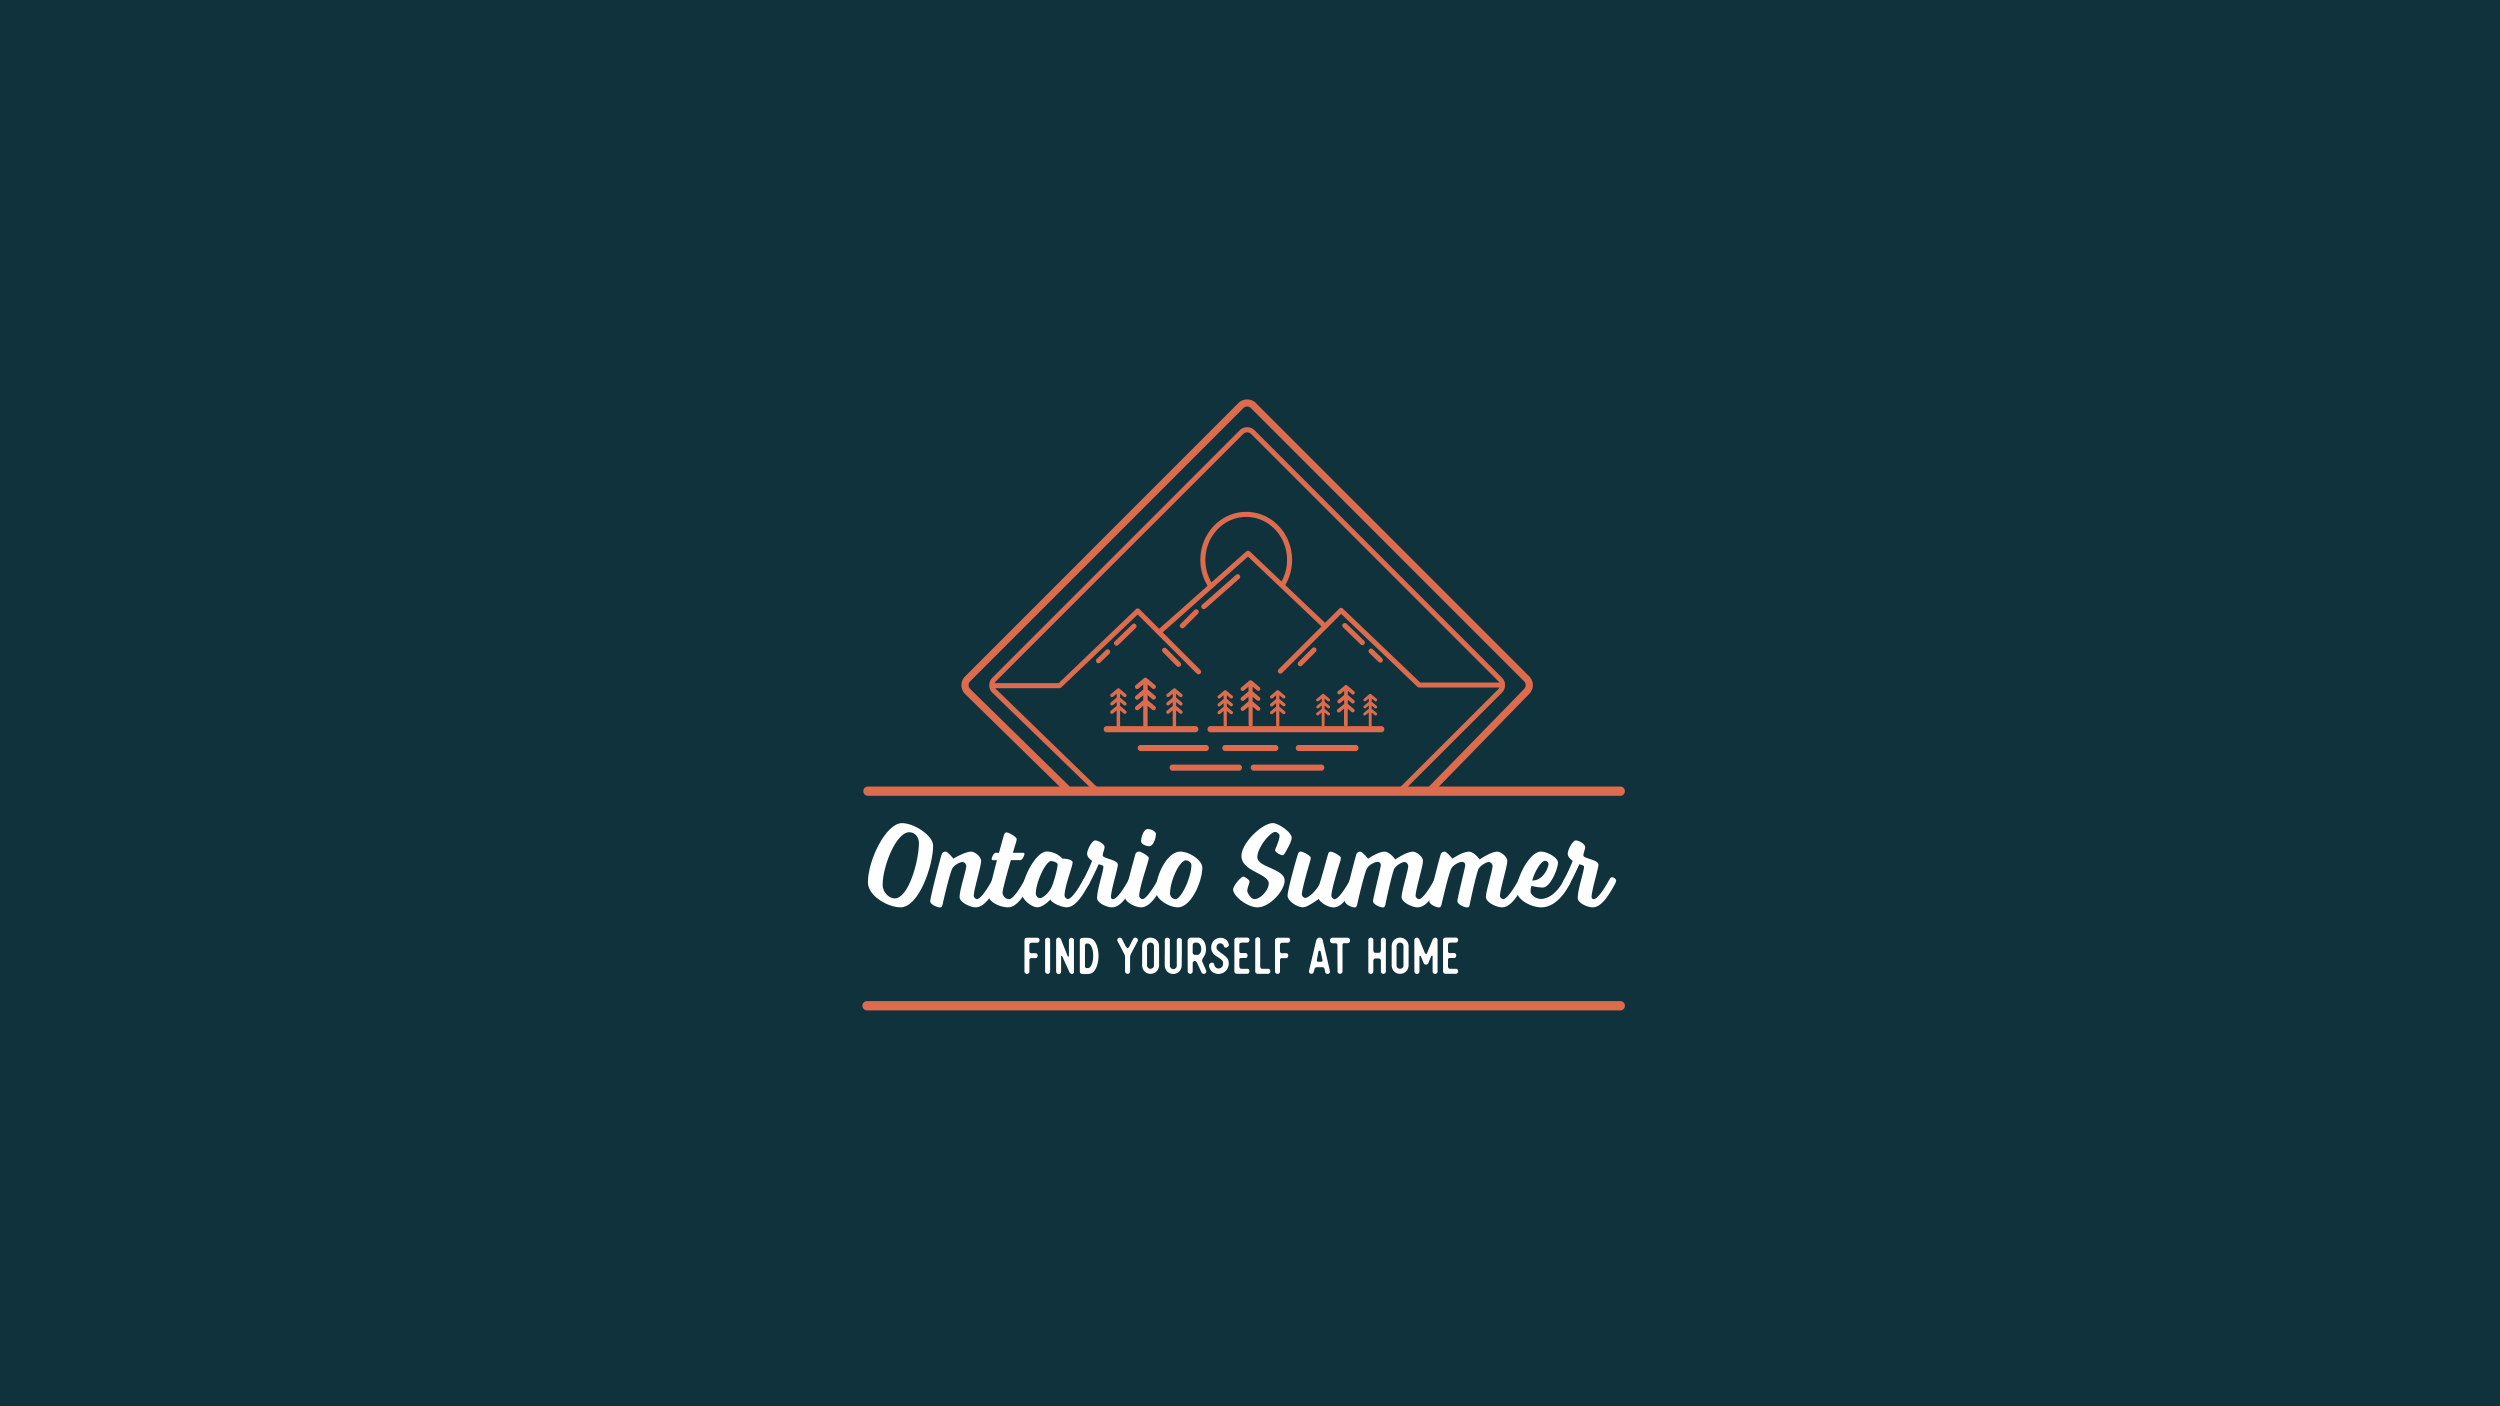 <svg xmlns="http://www.w3.org/2000/svg" viewBox="0 0 1613.15 907.4"><rect x="0" y="0" width="1613.15" height="907.4" fill="#808080" stroke="none"/><defs><style>.cls-1{fill:#0f323d;}.cls-2{fill:#fff;}.cls-3{fill:#ef7a52;stroke:#dd6c4e;stroke-linecap:round;stroke-miterlimit:10;stroke-width:6px;}.cls-4{fill:#dd6c4e;}</style></defs><title>ontario_summer1_1</title><g id="Layer_2" data-name="Layer 2"><g id="blue_background"><g id="Layer_11" data-name="Layer 11"><rect class="cls-1" width="1613.15" height="907.4" transform="translate(1613.15 907.4) rotate(180)"/></g></g><g id="logo"><g id="logo-2" data-name="logo"><rect class="cls-1" x="519.34" y="222.73" width="574.48" height="461.94"/><path class="cls-2" d="M581.09,585.47c-8,0-21.05-7.19-21.05-16.15,0-14.31,11.63-38.19,22-38.19,7.89,0,20.06,8.11,20.06,14.47C602.14,558.53,592.88,585.47,581.09,585.47ZM586.68,537c-8.5,0-17.15,22.12-17.15,33.91,0,5.13,4.36,8.8,7.73,8.8,9.19,0,15.69-24.72,15.69-35.59C593,540.31,590.58,537,586.68,537Z"/><path class="cls-2" d="M630.3,580.19c2.3,0,6.43-5.89,10.18-12.78,0,0,.69-1.38,1.69-1.38s2.6,1.23,2.6,2.15a8.13,8.13,0,0,1-1,2.67c-4.21,7.66-8.72,14.62-14.23,14.62-3.45,0-10.34-3.21-10.34-6.66,0-4.89,4.29-17.14,4.29-20a2.79,2.79,0,0,0-2.3-2.6c-1.6,0-5.89,1.91-7,4.82-2,5-5.51,20.51-6,22.73-.3,1-.53,1.76-1.68,1.76-1.76,0-6.28-1.91-6.28-4s5.82-25.18,7.43-30.38a2.67,2.67,0,0,1,2.6-1.61c1.3,0,4.9,4.51,4.9,4.51s7.5-4.51,11.48-4.51c2.3,0,6.43,3.14,6.43,6,0,3.6-4.75,18.52-4.75,22.58A2.63,2.63,0,0,0,630.3,580.19Z"/><path class="cls-2" d="M653.57,550.26h6.58c.46,0,.92.23.92.69,0,1-1.45,4.06-2.68,4.06h-6.12c-2.53,8.65-5.36,19.14-5.36,20.9a4.37,4.37,0,0,0,4.29,4.28c2.22,0,6.43-5.89,10.18-12.78,0,0,.69-1.38,1.68-1.38s2.6,1.23,2.6,2.15a8.18,8.18,0,0,1-1,2.67c-4.21,7.66-8.73,14.62-14.32,14.62-5.2,0-12.4-3.59-12.4-7.42,0-2.07,2.76-13.09,5.36-23h-2.6a.84.84,0,0,1-.84-.77c0-.91,1.38-4,2.6-4h2.14c1.46-5.35,2.68-9.79,3.22-11.48.3-1.07,1-1.68,1.61-1.68,1.53,0,6.58,2.91,6.58,4.29a8,8,0,0,1-.31,1.83Z"/><path class="cls-2" d="M700.87,566c1,0,2.6,1.23,2.6,2.15a8.18,8.18,0,0,1-1,2.67c-4.21,7.66-8.73,14.62-14.24,14.62-3.44,0-9.8-2.91-10.41-5.05,0,0-4.59,5.05-8.49,5.05-3.53,0-9.88-4.82-9.88-9,0-10.11,9.11-27,16.08-27a14.24,14.24,0,0,1,10,4.59c2,0,6.58.54,6.58,2.45,0,2.68-5.2,15.39-5.2,21.51a2.71,2.71,0,0,0,2.07,2.14c2.29,0,6.43-5.89,10.18-12.78C699.19,567.41,699.88,566,700.87,566Zm-22.5-10.41c-3.83,0-10,14.16-10,20.9a3,3,0,0,0,2.68,3.06c1.53,0,5.35-2.68,7.5-7.12,1.53-3.21,3.9-12.47,3.9-14.62C682.5,556.62,679.59,555.62,678.37,555.62Z"/><path class="cls-2" d="M728.42,567.41s.69-1.38,1.69-1.38,2.6,1.23,2.6,2.15a8.13,8.13,0,0,1-1,2.67c-4.21,7.66-8.72,14.62-14.23,14.62-3.45,0-9.57-2.91-9.57-5.89,0-6,4.06-16.92,4.06-20.44,0-.84-3.07-1.45-3.07-1.45s-2.67,6.28-6.42,13.16c0,0-.77,1.38-1.69,1.38s-2.68-1.22-2.68-2.06a8.44,8.44,0,0,1,1.07-2.76,127,127,0,0,0,5.52-11.94s-3.22-2-3.22-4.59,3.22-8.58,5.13-8.58c2.22,0,6.12,2.45,6.12,4.21s-1.15,3.52-1.15,5.51,9.72,2.68,9.72,5.9c0,2.52-4.43,16.53-4.43,20.89a1.36,1.36,0,0,0,1.37,1.38C720.54,580.19,724.67,574.3,728.42,567.41Z"/><path class="cls-2" d="M732.63,551.11a2.45,2.45,0,0,1,2.53-1.61c.92,0,6.12,2.75,6.12,4.21,0,1.76-6.2,19-6.2,24.34a2.54,2.54,0,0,0,2,2.14c2.22,0,6.35-5.89,10.26-12.78,0,0,.61-1.38,1.6-1.38s2.61,1.23,2.61,2.15a7.82,7.82,0,0,1-1.07,2.67c-4.14,7.66-8.73,14.62-14.24,14.62-3.45,0-10.33-3.21-10.33-6.66S731.33,555.85,732.63,551.11Zm3.68-8.27c0-2.91,1.76-7.88,4.28-7.88,1.91,0,5.28,1.3,5.28,3.21,0,2.91-1.83,7.88-4.28,7.88C739.67,546.05,736.31,544.75,736.31,542.84Z"/><path class="cls-2" d="M761.56,549.5c5.9,0,14.24,5.59,14.24,10.33,0,8.8-7.12,25.64-15.84,25.64-5.36,0-14.16-5.05-14.16-10.56C745.8,564.27,753.37,549.5,761.56,549.5Zm-3.14,30.69c3.83,0,10.34-14.23,10.34-22,0-1.68-2.07-3.06-3.6-3.06-3.9,0-10.18,13-10.18,21.59A3.7,3.7,0,0,0,758.42,580.19Z"/><path class="cls-2" d="M822.79,536.79c-3.06,0-11.48,10-11.48,16.31,0,6.66,17.61,7.34,17.61,15.08,0,6.58-9.65,17.29-17.53,17.29-6.36,0-15.69-7.11-15.69-11.55,0-2.3,5-8.27,6.58-8.27.84,0,4,2.07,4,3.14s-1.45,4-1.45,6c0,1.68,2.67,5.36,4.51,5.36,4.44,0,9.34-6.28,9.34-10,0-6.66-17.61-7.74-17.61-17.84,0-8.42,13.4-21.2,20.29-21.2,3.21,0,12.09,5.66,12.09,9.49,0,2.22-2.52,6.81-4.44,10-.46.69-.84,1.23-1.45,1.23-1.23,0-4.75-1.84-4.75-3.22a6.47,6.47,0,0,1,.69-2.07c1.07-2.68,2.14-5.28,2.14-7.34C825.62,538.09,823.94,536.79,822.79,536.79Z"/><path class="cls-2" d="M851,580s-7.27,5.43-10.18,5.43c-4,0-10-4.21-10-7.42,0-3.6,5.21-22.27,6.74-27.1.46-1.07,1-1.45,1.68-1.45,1.46,0,6.51,2.68,6.51,4.06a6.81,6.81,0,0,1-.31,1.83c-.53,2-5.43,18.37-5.43,21.89a2.71,2.71,0,0,0,2.07,2.15c3.06,0,8.72-6.74,9.41-9.19C853.48,564,856,554.17,857,551a1.72,1.72,0,0,1,1.61-1.45c1.53,0,6.58,2.68,6.58,4.06a7.22,7.22,0,0,1-.3,1.83c-.69,2-5.82,18.6-5.82,22.66a2.61,2.61,0,0,0,2.07,2.14c2.22,0,6.43-5.89,10.18-12.78,0,0,.69-1.38,1.68-1.38s2.6,1.23,2.6,2.15a8.18,8.18,0,0,1-1,2.67c-4.29,7.66-8.73,14.62-14.24,14.62C856.93,585.47,851.57,582.26,851,580Z"/><path class="cls-2" d="M915.48,580.19c2.3,0,6.43-5.89,10.18-12.78,0,0,.69-1.38,1.68-1.38s2.61,1.23,2.61,2.15a8.13,8.13,0,0,1-1,2.67c-4.28,7.66-8.72,14.62-14.24,14.62-3.44,0-10.33-3.21-10.33-6.66,0-3.75,4.29-17.14,4.29-20a2.79,2.79,0,0,0-2.3-2.6c-1.84,0-6.12,2.52-7,5.05-1.69,4.67-5.06,20.36-5.44,22.5-.23,1.07-.53,1.76-1.68,1.76-1.84,0-6.28-2-6.28-4.05s5-21.51,5-23.2a2,2,0,0,0-2.14-2.14c-1.61,0-6,2-7.12,4.9-2,5-5.51,20.51-6,22.73-.31,1-.54,1.76-1.69,1.76-1.84,0-6.2-2-6.2-4.05s5.82-25.11,7.43-30.31a2.5,2.5,0,0,1,2.52-1.61c1.3,0,5,4.51,5,4.51s6.58-4.51,10.56-4.51c3.44,0,7,5,7,5s7.27-5,11.33-5c2.3,0,6.51,3.14,6.51,6,0,3.6-4.75,18.52-4.75,22.58A2.63,2.63,0,0,0,915.48,580.19Z"/><path class="cls-2" d="M969.9,580.19c2.3,0,6.43-5.89,10.18-12.78,0,0,.69-1.38,1.68-1.38s2.61,1.23,2.61,2.15a8.13,8.13,0,0,1-1,2.67c-4.29,7.66-8.73,14.62-14.24,14.62-3.44,0-10.33-3.21-10.33-6.66,0-3.75,4.29-17.14,4.29-20a2.79,2.79,0,0,0-2.3-2.6c-1.84,0-6.12,2.52-7,5.05-1.69,4.67-5.06,20.36-5.44,22.5-.23,1.07-.53,1.76-1.68,1.76-1.84,0-6.28-2-6.28-4.05s5.05-21.51,5.05-23.2a2,2,0,0,0-2.14-2.14c-1.61,0-6,2-7.12,4.9-2,5-5.51,20.51-6.05,22.73-.3,1-.53,1.76-1.68,1.76-1.84,0-6.2-2-6.2-4.05s5.82-25.11,7.42-30.31a2.52,2.52,0,0,1,2.53-1.61c1.3,0,5,4.51,5,4.51s6.58-4.51,10.56-4.51c3.44,0,7,5,7,5s7.27-5,11.33-5c2.29,0,6.5,3.14,6.5,6,0,3.6-4.74,18.52-4.74,22.58A2.63,2.63,0,0,0,969.9,580.19Z"/><path class="cls-2" d="M994.31,549.5c3.91,0,11,3.83,11,7.12,0,3.82-4.9,16.07-9.87,16.07a30.64,30.64,0,0,1-7.2-1.07,9.56,9.56,0,0,0-.61,3.75c0,1.84,3.29,4.67,6.58,4.67,4.13,0,10.18-2.83,15.16-12.63,0,0,.61-1.38,1.6-1.38s2.61,1.23,2.61,2.15a8.56,8.56,0,0,1-.92,2.67c-5.21,9.88-11.87,14.62-18.07,14.62-6.73,0-16-5-16-10.94C978.55,565.88,987.2,549.5,994.31,549.5Zm4.9,7.88a2.25,2.25,0,0,0-2.29-1.91c-3,0-7.51,9.11-8.19,12.71C996.07,568.18,999.21,559.45,999.21,557.38Z"/><path class="cls-2" d="M1038.55,567.41s.69-1.38,1.69-1.38,2.6,1.23,2.6,2.15a8.13,8.13,0,0,1-1,2.67c-4.21,7.66-8.72,14.62-14.23,14.62-3.45,0-9.57-2.91-9.57-5.89,0-6,4.06-16.92,4.06-20.44,0-.84-3.07-1.45-3.07-1.45s-2.67,6.28-6.43,13.16c0,0-.76,1.38-1.68,1.38s-2.68-1.22-2.68-2.06a8.44,8.44,0,0,1,1.07-2.76,125.7,125.7,0,0,0,5.51-11.94s-3.21-2-3.21-4.59,3.21-8.58,5.13-8.58c2.22,0,6.12,2.45,6.12,4.21s-1.15,3.52-1.15,5.51,9.72,2.68,9.72,5.9c0,2.52-4.44,16.53-4.44,20.89a1.37,1.37,0,0,0,1.38,1.38C1030.67,580.19,1034.8,574.3,1038.55,567.41Z"/><path class="cls-2" d="M663,605.07h6.3a1.27,1.27,0,0,1,1.1.49,1.7,1.7,0,0,1,.37,1.08,1.88,1.88,0,0,1-.37,1.12,1.34,1.34,0,0,1-1.1.55h-3.5a1.89,1.89,0,0,0-1.1.35,1.28,1.28,0,0,0-.5,1.12v3.77a1.75,1.75,0,0,0,.27,1.08,1,1,0,0,0,1,.42h2.67a1.27,1.27,0,0,1,1.09.48,1.84,1.84,0,0,1,.35,1.09,2,2,0,0,1-.35,1.11,1.23,1.23,0,0,1-1.09.52h-2.73a1.17,1.17,0,0,0-.82.32,1.41,1.41,0,0,0-.35,1.08v7.08a1.59,1.59,0,0,1-.5,1.28,1.68,1.68,0,0,1-1.1.42,1.67,1.67,0,0,1-1.1-.42,1.51,1.51,0,0,1-.5-1.25V616c0-1.51,0-3,0-4.53s0-3,0-4.54c0-.76.18-1.26.56-1.5A2.41,2.41,0,0,1,663,605.07Z"/><path class="cls-2" d="M674.37,615.72v-9a1.57,1.57,0,0,1,.5-1.29,1.72,1.72,0,0,1,2.23,0,1.52,1.52,0,0,1,.5,1.25v20a1.57,1.57,0,0,1-.5,1.27,1.66,1.66,0,0,1-2.23,0,1.6,1.6,0,0,1-.5-1.3Z"/><path class="cls-2" d="M692.67,628a1.24,1.24,0,0,1-.84.45,1.58,1.58,0,0,1-1-.25,1.89,1.89,0,0,1-.77-.93l-4.54-10a.66.66,0,0,0-.25-.39.35.35,0,0,0-.28,0,.42.42,0,0,0-.22.2.67.67,0,0,0-.08.28v9.48a1.6,1.6,0,0,1-.5,1.27,1.63,1.63,0,0,1-1.1.43A1.71,1.71,0,0,1,682,628a1.63,1.63,0,0,1-.52-1.3v-20a1.68,1.68,0,0,1,.39-1.16,1.6,1.6,0,0,1,.91-.54,1.65,1.65,0,0,1,1.87,1.14c.31.8.66,1.66,1,2.58s.75,1.87,1.13,2.84.75,1.91,1.12,2.83.7,1.79,1,2.59a.53.53,0,0,0,.28.28.32.32,0,0,0,.27,0,.48.48,0,0,0,.2-.15.32.32,0,0,0,.08-.2V606.81a1.55,1.55,0,0,1,.52-1.27,1.7,1.7,0,0,1,1.12-.43,1.73,1.73,0,0,1,1.1.41,1.56,1.56,0,0,1,.5,1.25v20A1.81,1.81,0,0,1,692.67,628Z"/><path class="cls-2" d="M698.72,605.14l2.59,0a9,9,0,0,1,2,.2A4.67,4.67,0,0,1,706,607a10.22,10.22,0,0,1,1.67,3,17.61,17.61,0,0,1,.88,3.52,20.24,20.24,0,0,1,0,6.59,18.32,18.32,0,0,1-.88,3.52,10.65,10.65,0,0,1-1.67,3,4.7,4.7,0,0,1-2.65,1.67,10.28,10.28,0,0,1-2,.21l-2.59,0a2.81,2.81,0,0,1-.58-.07,1.82,1.82,0,0,1-.67-.25,1.49,1.49,0,0,1-.53-.53,1.67,1.67,0,0,1-.22-.92V606.87a1.62,1.62,0,0,1,.22-.9,1.52,1.52,0,0,1,.53-.51,1.82,1.82,0,0,1,.67-.25A2.81,2.81,0,0,1,698.72,605.14Zm6.67,11.61a17.53,17.53,0,0,0-.23-2.92,11.89,11.89,0,0,0-.68-2.54,5.74,5.74,0,0,0-1.09-1.78,2,2,0,0,0-1.43-.67h-.9a.74.74,0,0,0-.57.22,1.44,1.44,0,0,0-.3.53,2.18,2.18,0,0,0-.1.67v13a2.07,2.07,0,0,0,.1.66,1.57,1.57,0,0,0,.3.54.74.74,0,0,0,.57.21h.9a1.89,1.89,0,0,0,1.43-.68,5.86,5.86,0,0,0,1.09-1.82,11.83,11.83,0,0,0,.68-2.55A17.53,17.53,0,0,0,705.39,616.75Z"/><path class="cls-2" d="M725.45,615.62l-1.11-2.14c-.44-.87-.89-1.72-1.33-2.57l-1.2-2.25c-.36-.66-.57-1.06-.63-1.22a1.47,1.47,0,0,1-.14-1.35,1.69,1.69,0,0,1,.8-.88,1.67,1.67,0,0,1,1.17-.12,1.61,1.61,0,0,1,1,.92l2.41,4.67a1.94,1.94,0,0,0,1.1,1c.4.1.8-.23,1.2-1l2.43-4.74a1.53,1.53,0,0,1,1-.88,1.68,1.68,0,0,1,2,1,1.56,1.56,0,0,1-.15,1.37c-.07.16-.27.56-.62,1.22s-.74,1.4-1.18,2.22-.89,1.66-1.34,2.52l-1.1,2.12a5.8,5.8,0,0,0-.4,1.1,4.41,4.41,0,0,0-.16,1.1v9a1.56,1.56,0,0,1-.5,1.25,1.71,1.71,0,0,1-2.22,0,1.55,1.55,0,0,1-.52-1.29v-8.91A4.57,4.57,0,0,0,725.45,615.62Z"/><path class="cls-2" d="M747.9,622.59a5.74,5.74,0,0,1-.82,3.18,5.42,5.42,0,0,1-2,1.94,5.74,5.74,0,0,1-5.25.07,5.25,5.25,0,0,1-2-1.89,6,6,0,0,1-.85-3.2q0-1.5,0-3v-6q0-1.5,0-3a5.94,5.94,0,0,1,.85-3.17,5.33,5.33,0,0,1,2-1.89,5.74,5.74,0,0,1,5.25.07,5.42,5.42,0,0,1,2,1.94,5.74,5.74,0,0,1,.82,3.18v11.78Zm-3.3-6v-6.11a2,2,0,0,0-.72-1.7,2.39,2.39,0,0,0-1.57-.55,2.25,2.25,0,0,0-1.53.65,2.38,2.38,0,0,0-.65,1.93v11.72a2.38,2.38,0,0,0,.65,1.93,2.25,2.25,0,0,0,1.53.65,2.39,2.39,0,0,0,1.57-.55,2,2,0,0,0,.72-1.7Z"/><path class="cls-2" d="M762.51,622.59a6,6,0,0,1-.8,3.2,5.23,5.23,0,0,1-2,2,5.55,5.55,0,0,1-2.63.67,5.63,5.63,0,0,1-2.64-.6,5.16,5.16,0,0,1-2-1.89,5.91,5.91,0,0,1-.85-3.2q-.07-4,0-8t0-8a1.58,1.58,0,0,1,.52-1.3,1.69,1.69,0,0,1,2.25,0,1.56,1.56,0,0,1,.5,1.25v16a2.6,2.6,0,0,0,.29,1.43,2.08,2.08,0,0,0,.81.85,2.32,2.32,0,0,0,1.09.3,2.12,2.12,0,0,0,1.1-.25,2.21,2.21,0,0,0,.85-.76,2.28,2.28,0,0,0,.33-1.27q0-4,0-8t0-8.08a1.57,1.57,0,0,1,.51-1.28,1.7,1.7,0,0,1,2.24,0,1.54,1.54,0,0,1,.52,1.25v7.94C762.55,617.31,762.53,619.94,762.51,622.59Z"/><path class="cls-2" d="M766.35,616.75v-9.64a2,2,0,0,1,.2-.87,2.14,2.14,0,0,1,.5-.67,2.63,2.63,0,0,1,.65-.41,1.39,1.39,0,0,1,.68-.12h4.87a3.54,3.54,0,0,1,2,.62,5.49,5.49,0,0,1,1.53,1.61,8.35,8.35,0,0,1,1,2.29,11.05,11.05,0,0,1,.38,2.62,11.28,11.28,0,0,1-.06,1.7,8.67,8.67,0,0,1-.32,1.4,7.63,7.63,0,0,1-.57,1.32c-.23.43-.52.91-.85,1.42a5,5,0,0,0-.37.65,3.48,3.48,0,0,0-.25.77,2.6,2.6,0,0,0,0,.88,3.32,3.32,0,0,0,.39,1l2.07,4.74a1.47,1.47,0,0,1,.08,1.33,1.68,1.68,0,0,1-.83.85,1.73,1.73,0,0,1-1.19.09,1.58,1.58,0,0,1-1-.94l-3-6.37a1.52,1.52,0,0,0-.7-.75,1.36,1.36,0,0,0-.88-.13,1.27,1.27,0,0,0-.77.46,1.62,1.62,0,0,0-.32,1v5.08a1.52,1.52,0,0,1-.5,1.25,1.71,1.71,0,0,1-1.1.41,1.6,1.6,0,0,1-1.6-1.73Zm3.23-2.17a1.56,1.56,0,0,0,.49,1.12,1.43,1.43,0,0,0,1.18.42h1.37a1.81,1.81,0,0,0,1.1-.35,3.1,3.1,0,0,0,.79-.92,4.58,4.58,0,0,0,.46-1.29,6,6,0,0,0,.12-1.48,6.67,6.67,0,0,0-.22-1.42,4.34,4.34,0,0,0-.53-1.22,2.81,2.81,0,0,0-.89-.86,2.19,2.19,0,0,0-1.23-.34h-1a1.63,1.63,0,0,0-1.07.42,1.55,1.55,0,0,0-.54,1.18Z"/><path class="cls-2" d="M792.77,608.94a1.78,1.78,0,0,1-1.08,2.41,1.82,1.82,0,0,1-1.24,0,1.27,1.27,0,0,1-.78-1,2,2,0,0,0-.6-1,2.47,2.47,0,0,0-1-.57,2.6,2.6,0,0,0-1.15-.07,2.37,2.37,0,0,0-1.06.47,2.22,2.22,0,0,0-.72,1,3.52,3.52,0,0,0-.12,1.69,2.33,2.33,0,0,0,.6,1.15,10,10,0,0,0,1.24,1.11c.49.38,1,.77,1.58,1.17s1.11.81,1.64,1.24a12.25,12.25,0,0,1,1.43,1.35,4.67,4.67,0,0,1,1,1.55,6.39,6.39,0,0,1,.35,1.78,7.38,7.38,0,0,1-.13,1.82,7.29,7.29,0,0,1-.59,1.74,5.56,5.56,0,0,1-1,1.46,6.28,6.28,0,0,1-2.92,1.89,6.77,6.77,0,0,1-3.3.2,6.15,6.15,0,0,1-2.92-1.45,5.56,5.56,0,0,1-1.73-3.1,1.94,1.94,0,0,1,1.15-2.49,1.8,1.8,0,0,1,1.25,0,1.33,1.33,0,0,1,.8,1.05,3.57,3.57,0,0,0,.83,1.71,2.72,2.72,0,0,0,1.36.81,2.59,2.59,0,0,0,1.53-.08,3,3,0,0,0,1.38-1,3.2,3.2,0,0,0,.62-1.51,4.09,4.09,0,0,0-.08-1.6,2.82,2.82,0,0,0-.8-1.26,10.62,10.62,0,0,0-1.42-1.11l-1.72-1.1a10.48,10.48,0,0,1-1.68-1.3,6.41,6.41,0,0,1-1.32-1.72,5.19,5.19,0,0,1-.6-2.31,6.58,6.58,0,0,1,.57-3.29,5.76,5.76,0,0,1,1.75-2.2,6,6,0,0,1,2.45-1.1,5.92,5.92,0,0,1,2.65,0,5.48,5.48,0,0,1,2.32,1.22A5.09,5.09,0,0,1,792.77,608.94Z"/><path class="cls-2" d="M798.48,605h6.3a1.27,1.27,0,0,1,1.09.48,1.81,1.81,0,0,1,.35,1.08,1.93,1.93,0,0,1-.37,1.12,1.3,1.3,0,0,1-1.07.55h-3.5a1.89,1.89,0,0,0-1.1.35,1.27,1.27,0,0,0-.5,1.12v3.77a1.74,1.74,0,0,0,.26,1.1,1,1,0,0,0,.94.4h2.67a1.28,1.28,0,0,1,1.1.49,1.76,1.76,0,0,1,.37,1.08,2,2,0,0,1-.37,1.12,1.24,1.24,0,0,1-1.07.51h-2.77a1.21,1.21,0,0,0-.82.32,1.35,1.35,0,0,0-.31,1.09c0,.62.05,1.24,0,1.85s0,1.24,0,1.88a3,3,0,0,0,.26,1.22c.18.39.59.58,1.24.58h3.6a1.28,1.28,0,0,1,1.09.49,1.81,1.81,0,0,1,.35,1.08,1.93,1.93,0,0,1-.37,1.12,1.35,1.35,0,0,1-1.1.55h-6.31a2.57,2.57,0,0,1-1.1-.2,1.48,1.48,0,0,1-.6-.53,2.14,2.14,0,0,1-.25-.75,8.11,8.11,0,0,1,0-.86V611.38c0-1.51,0-3,0-4.54a1.66,1.66,0,0,1,.56-1.5A2.41,2.41,0,0,1,798.48,605Z"/><path class="cls-2" d="M813.12,623.32a2.86,2.86,0,0,0,.27,1.22c.18.39.6.58,1.27.58h3.57a1.31,1.31,0,0,1,1.1.49,1.76,1.76,0,0,1,.37,1.08,1.93,1.93,0,0,1-.37,1.12,1.35,1.35,0,0,1-1.1.55h-6.34a2.23,2.23,0,0,1-1.1-.22,1.49,1.49,0,0,1-.6-.53,1.62,1.62,0,0,1-.24-.73c0-.28,0-.57,0-.86V606.51a1.61,1.61,0,0,1,1.6-1.74,1.67,1.67,0,0,1,1.1.42,1.52,1.52,0,0,1,.5,1.25v16.88Z"/><path class="cls-2" d="M824.7,605.07H831a1.3,1.3,0,0,1,1.1.49,1.76,1.76,0,0,1,.36,1.08,1.94,1.94,0,0,1-.36,1.12,1.37,1.37,0,0,1-1.1.55H827.5a1.92,1.92,0,0,0-1.1.35,1.28,1.28,0,0,0-.5,1.12v3.77a1.75,1.75,0,0,0,.27,1.08,1,1,0,0,0,1,.42h2.67a1.25,1.25,0,0,1,1.08.48,1.84,1.84,0,0,1,.35,1.09,2,2,0,0,1-.35,1.11,1.21,1.21,0,0,1-1.08.52h-2.74a1.21,1.21,0,0,0-.82.32,1.41,1.41,0,0,0-.35,1.08v7.08a1.59,1.59,0,0,1-.5,1.28,1.65,1.65,0,0,1-2.2,0,1.54,1.54,0,0,1-.5-1.25V616c0-1.51,0-3,0-4.53s0-3,0-4.54a1.65,1.65,0,0,1,.57-1.5A2.36,2.36,0,0,1,824.7,605.07Z"/><path class="cls-2" d="M853.59,607.14l2.84,12,1.73,7.51a1.34,1.34,0,0,1-.26,1.17,1.74,1.74,0,0,1-1,.58,1.63,1.63,0,0,1-1.15-.2,1.48,1.48,0,0,1-.7-1.15l-.3-1.57a2,2,0,0,0-.47-1,1.18,1.18,0,0,0-1-.38h-3.34a1.91,1.91,0,0,0-1,.2,1.5,1.5,0,0,0-.73,1l-.6,2a1.21,1.21,0,0,1-.72.9,1.68,1.68,0,0,1-1.1.1,1.62,1.62,0,0,1-.92-.61,1.56,1.56,0,0,1-.2-1.29l4.57-19.31a2.89,2.89,0,0,1,1-1.62,1.92,1.92,0,0,1,2.65.08A2.56,2.56,0,0,1,853.59,607.14Zm-2.87,7c-.18.89-.34,1.77-.5,2.64s-.32,1.73-.5,2.6a1.25,1.25,0,0,0,.09.84.79.79,0,0,0,.78.36h1.9c.4,0,.66-.12.77-.38a1.35,1.35,0,0,0,.07-.82l-1.14-5.24a.84.84,0,0,0-.27-.51.79.79,0,0,0-.41-.22.59.59,0,0,0-.45.15A1,1,0,0,0,850.72,614.11Z"/><path class="cls-2" d="M863,615.82l0-5.81c0-.6-.18-1-.48-1.15a2,2,0,0,0-1.12-.22h-1.5a1.51,1.51,0,0,1-1.27-.55,1.9,1.9,0,0,1-.43-1.22,2,2,0,0,1,.42-1.23,1.47,1.47,0,0,1,1.28-.57h9.51a1.51,1.51,0,0,1,1.28.55,2,2,0,0,1,.42,1.22,2,2,0,0,1-.42,1.22,1.45,1.45,0,0,1-1.25.55l-1.9,0a1.35,1.35,0,0,0-1,.25,1.63,1.63,0,0,0-.28,1.12v16.72a1.56,1.56,0,0,1-.5,1.25,1.68,1.68,0,0,1-2.2,0,1.57,1.57,0,0,1-.5-1.29Z"/><path class="cls-2" d="M886.15,613.11a1.92,1.92,0,0,0,.32,1.17,1.1,1.1,0,0,0,1,.53h2.26a1.09,1.09,0,0,0,.95-.51,2,2,0,0,0,.35-1.19v-6.37a1.61,1.61,0,0,1,.51-1.3,1.63,1.63,0,0,1,1.1-.43,1.73,1.73,0,0,1,1.1.41,1.56,1.56,0,0,1,.5,1.25v20.06a1.56,1.56,0,0,1-.5,1.25,1.73,1.73,0,0,1-1.1.41,1.63,1.63,0,0,1-1.1-.43,1.61,1.61,0,0,1-.51-1.3V620a1.54,1.54,0,0,0-.46-1.15,1.38,1.38,0,0,0-.9-.38h-2.17a1.31,1.31,0,0,0-.9.4,1.51,1.51,0,0,0-.44,1.17v6.67a1.61,1.61,0,0,1-.51,1.3,1.68,1.68,0,0,1-2.22,0,1.52,1.52,0,0,1-.5-1.25V606.67a1.52,1.52,0,0,1,.5-1.25,1.72,1.72,0,0,1,1.12-.41,1.63,1.63,0,0,1,1.11.43,1.6,1.6,0,0,1,.5,1.3Z"/><path class="cls-2" d="M908.91,622.59a5.82,5.82,0,0,1-.82,3.18,5.5,5.5,0,0,1-2,1.94,5.74,5.74,0,0,1-5.25.07,5.18,5.18,0,0,1-2-1.89,6,6,0,0,1-.85-3.2q0-1.5,0-3v-6q0-1.5,0-3a5.94,5.94,0,0,1,.85-3.17,5.26,5.26,0,0,1,2-1.89,5.74,5.74,0,0,1,5.25.07,5.5,5.5,0,0,1,2,1.94,5.82,5.82,0,0,1,.82,3.18v11.78Zm-3.31-6v-6.11a2,2,0,0,0-.71-1.7,2.39,2.39,0,0,0-1.57-.55,2.29,2.29,0,0,0-1.54.65,2.45,2.45,0,0,0-.65,1.93v11.72a2.45,2.45,0,0,0,.65,1.93,2.29,2.29,0,0,0,1.54.65,2.39,2.39,0,0,0,1.57-.55,2,2,0,0,0,.71-1.7Z"/><path class="cls-2" d="M912.61,615.75v-9a1.73,1.73,0,0,1,.38-1.17,1.64,1.64,0,0,1,.92-.53,1.56,1.56,0,0,1,1.05.17,1.81,1.81,0,0,1,.82.93l3.37,8.17c.36.81.68,1.22,1,1.26s.61-.41,1-1.32l3.27-8a2,2,0,0,1,.82-1,1.6,1.6,0,0,1,1-.21,1.55,1.55,0,0,1,.9.45,1.52,1.52,0,0,1,.47.95v20.25a1.6,1.6,0,0,1-1.6,1.73,1.75,1.75,0,0,1-1.11-.41,1.56,1.56,0,0,1-.5-1.25v-9.31a1,1,0,0,0-.08-.62.39.39,0,0,0-.28-.2.5.5,0,0,0-.34.1.58.58,0,0,0-.23.32q-.46,1.17-.87,2.1c-.26.62-.55,1.31-.86,2.07a1.91,1.91,0,0,1-.67.9,1.76,1.76,0,0,1-.9.32,1.61,1.61,0,0,1-.92-.27,1.74,1.74,0,0,1-.68-.89l-1.71-4.13a.61.61,0,0,0-.31-.4.4.4,0,0,0-.34,0,.47.47,0,0,0-.23.23.61.61,0,0,0-.08.3v9.48a1.56,1.56,0,0,1-.5,1.25,1.76,1.76,0,0,1-1.12.41,1.66,1.66,0,0,1-1.12-.43,1.64,1.64,0,0,1-.5-1.3Z"/><path class="cls-2" d="M933.13,605h6.3a1.26,1.26,0,0,1,1.09.48,1.81,1.81,0,0,1,.35,1.08,1.86,1.86,0,0,1-.37,1.12,1.28,1.28,0,0,1-1.07.55h-3.5a1.89,1.89,0,0,0-1.1.35,1.29,1.29,0,0,0-.5,1.12v3.77a1.74,1.74,0,0,0,.27,1.1,1,1,0,0,0,.93.4h2.67a1.27,1.27,0,0,1,1.1.49,1.7,1.7,0,0,1,.37,1.08,1.88,1.88,0,0,1-.37,1.12,1.23,1.23,0,0,1-1.07.51h-2.77a1.17,1.17,0,0,0-.81.32,1.32,1.32,0,0,0-.32,1.09,16.35,16.35,0,0,1,0,1.85c0,.61,0,1.24,0,1.88a2.86,2.86,0,0,0,.27,1.22c.17.39.59.58,1.23.58h3.6a1.26,1.26,0,0,1,1.09.49,1.81,1.81,0,0,1,.35,1.08,1.86,1.86,0,0,1-.37,1.12,1.34,1.34,0,0,1-1.1.55h-6.3a2.59,2.59,0,0,1-1.11-.2,1.48,1.48,0,0,1-.6-.53,2.14,2.14,0,0,1-.25-.75,8.11,8.11,0,0,1,0-.86V611.38c0-1.51,0-3,0-4.54a1.69,1.69,0,0,1,.56-1.5A2.41,2.41,0,0,1,933.13,605Z"/><line id="top" class="cls-3" x1="560.04" y1="510.51" x2="1045.5" y2="510.51"/><line id="bottom" class="cls-3" x1="559.45" y1="648.98" x2="1045.5" y2="648.98"/><path id="triangle_inside" data-name="triangle inside" class="cls-4" d="M705.73,510.38,640.32,447a6.85,6.85,0,0,1,0-9.69L799.9,277.67a6.84,6.84,0,0,1,9.67,0l159.6,159.6a6.85,6.85,0,0,1,0,9.66l-63.5,63.43-2.31-2.31,63.49-63.43a3.58,3.58,0,0,0,0-5L807.25,280a3.57,3.57,0,0,0-5,0L642.62,439.58a3.57,3.57,0,0,0,0,5L708,508Z"/><path id="triangle_outside" data-name="triangle outside" class="cls-4" d="M687.05,510.84l-64.31-63a8,8,0,0,1,0-11.38L799.05,260.09a8,8,0,0,1,11.36,0L986.74,436.42a8,8,0,0,1,0,11.35l-61.43,63L922,507.61l61.45-63.06a3.46,3.46,0,0,0,0-4.89L807.17,263.33a3.43,3.43,0,0,0-4.88,0L626,439.65a3.45,3.45,0,0,0,0,4.88l64.29,63Z"/><path id="sun" class="cls-4" d="M780,379.2a31.75,31.75,0,0,1-5.45-17.93c0-17.08,13.27-31,29.59-31s29.6,13.9,29.6,31a31.82,31.82,0,0,1-5.43,17.9l-2.71-1.83a28.53,28.53,0,0,0,4.87-16.07c0-15.28-11.81-27.71-26.33-27.71S777.8,346,777.8,361.27a28.54,28.54,0,0,0,4.89,16.1Z"/><g id="river"><path class="cls-4" d="M771.64,472.49H713.77a2,2,0,0,1,0-3.93h57.87a2,2,0,0,1,0,3.93Z"/><path class="cls-4" d="M778.45,484.63H735.71a2,2,0,0,1,0-3.92h42.74a2,2,0,0,1,0,3.92Z"/><path class="cls-4" d="M823.29,484.63h-33a2,2,0,0,1,0-3.92h33a2,2,0,0,1,0,3.92Z"/><path class="cls-4" d="M890.9,472.49H780.78a2,2,0,0,1,0-3.93H890.9a2,2,0,1,1,0,3.93Z"/><path class="cls-4" d="M874.22,484.63H837.69a2,2,0,0,1,0-3.92h36.53a2,2,0,1,1,0,3.92Z"/><path class="cls-4" d="M799.82,497.29H757.08a2,2,0,1,1,0-3.92h42.74a2,2,0,0,1,0,3.92Z"/><path class="cls-4" d="M852.17,497.29H809.43a2,2,0,1,1,0-3.92h42.74a2,2,0,1,1,0,3.92Z"/></g><g id="Left_trees" data-name="Left trees"><path class="cls-4" d="M880,460a.93.93,0,1,0,1.21,1.42l2-1.68V468a.93.93,0,0,0,1.86,0v-8.23l2,1.68a.93.93,0,0,0,.6.22.93.93,0,0,0,.61-1.64l-3.2-2.7v-2.1l2,1.68a.93.93,0,0,0,.6.22.94.94,0,0,0,.61-1.65l-3.2-2.69v-2.1l2,1.68a.93.93,0,0,0,.6.22.94.94,0,0,0,.61-1.65l-3.53-3a.91.91,0,0,0-1.2,0l-3.53,3a.94.94,0,0,0,1.21,1.43l2-1.68v2.1l-3.2,2.69a.94.94,0,0,0,1.21,1.43l2-1.68v2.1Z"/><path class="cls-4" d="M863.18,457.6a1.19,1.19,0,1,0,1.53,1.81l2.53-2.13v10.45a1.19,1.19,0,0,0,2.37,0V457.28l2.53,2.13a1.15,1.15,0,0,0,.76.28,1.18,1.18,0,0,0,.76-2.09l-4-3.42v-2.67l2.53,2.13a1.15,1.15,0,0,0,.76.28,1.18,1.18,0,0,0,.76-2.09l-4-3.42v-2.67l2.53,2.14a1.19,1.19,0,0,0,1.67-.14,1.19,1.19,0,0,0-.15-1.67l-4.47-3.78a1.17,1.17,0,0,0-1.53,0l-4.48,3.78a1.19,1.19,0,0,0,1.53,1.81l2.53-2.14v2.67l-4.06,3.42a1.19,1.19,0,0,0,1.53,1.81l2.53-2.13v2.67Z"/><path class="cls-4" d="M849.62,460a.93.93,0,1,0,1.2,1.42l2-1.68V468a.94.94,0,0,0,1.87,0v-8.23l2,1.68a.89.89,0,0,0,.6.22.92.92,0,0,0,.71-.33.93.93,0,0,0-.11-1.31l-3.19-2.7v-2.1l2,1.68a.89.89,0,0,0,.6.22.92.92,0,0,0,.71-.33,1,1,0,0,0-.11-1.32l-3.19-2.69v-2.1l2,1.68a.89.89,0,0,0,.6.22.92.92,0,0,0,.71-.33.94.94,0,0,0-.11-1.32l-3.52-3a.93.93,0,0,0-1.21,0l-3.52,3a.93.93,0,0,0,1.2,1.43l2-1.68v2.1l-3.19,2.69a.93.93,0,0,0,1.2,1.43l2-1.68v2.1Z"/></g><g id="Right_tree" data-name="Right tree"><path class="cls-4" d="M819.88,459a1,1,0,1,0,1.34,1.59l2.21-1.87v9.15a1,1,0,1,0,2.08,0v-9.15l2.21,1.87a1,1,0,0,0,1.34-1.59l-3.55-3v-2.34l2.21,1.87a1,1,0,0,0,.67.25,1,1,0,0,0,.67-1.83l-3.55-3v-2.34l2.21,1.87a1,1,0,0,0,1.34-1.59l-3.92-3.31a1.06,1.06,0,0,0-1.34,0l-3.92,3.31a1,1,0,1,0,1.34,1.59l2.21-1.87V451l-3.55,3a1,1,0,0,0-.13,1.46,1,1,0,0,0,1.47.12l2.21-1.87V456Z"/><path class="cls-4" d="M801.14,456.33a1.32,1.32,0,1,0,1.7,2l2.81-2.37v11.62a1.32,1.32,0,0,0,2.64,0V456l2.81,2.37a1.29,1.29,0,0,0,.85.31,1.36,1.36,0,0,0,1-.46,1.34,1.34,0,0,0-.16-1.86l-4.51-3.81v-3l2.81,2.37a1.29,1.29,0,0,0,.85.31,1.31,1.31,0,0,0,.85-2.32l-4.51-3.81v-3l2.81,2.37a1.29,1.29,0,0,0,.85.31,1.31,1.31,0,0,0,.85-2.32l-5-4.21a1.33,1.33,0,0,0-1.7,0l-5,4.21a1.32,1.32,0,1,0,1.7,2l2.81-2.37v3l-4.51,3.81a1.32,1.32,0,1,0,1.7,2l2.81-2.37v3Z"/><path class="cls-4" d="M786,459a1,1,0,0,0,1.34,1.59l2.21-1.87v9.15a1,1,0,0,0,2.08,0v-9.15l2.21,1.87a1.08,1.08,0,0,0,.67.24,1,1,0,0,0,.67-1.83l-3.55-3v-2.34l2.21,1.87a1,1,0,0,0,.67.25,1.06,1.06,0,0,0,.8-.37,1,1,0,0,0-.13-1.46l-3.55-3v-2.34l2.21,1.87a1.08,1.08,0,0,0,.67.24,1,1,0,0,0,.67-1.83l-3.92-3.31a1.06,1.06,0,0,0-1.34,0L786,448.89a1,1,0,0,0-.12,1.47,1,1,0,0,0,1.46.12l2.21-1.87V451L786,454a1,1,0,0,0,1.34,1.58l2.21-1.87V456Z"/></g><g id="Right_tree-2" data-name="Right tree"><path class="cls-4" d="M752.89,458.67a1.11,1.11,0,0,0,1.43,1.7l2.37-2v9.78a1.11,1.11,0,1,0,2.21,0v-9.78l2.37,2a1.13,1.13,0,0,0,.71.26,1.11,1.11,0,0,0,.72-2l-3.8-3.21V453l2.37,2a1.09,1.09,0,0,0,.71.27,1.11,1.11,0,0,0,.85-.4,1.1,1.1,0,0,0-.13-1.56l-3.8-3.21v-2.49l2.37,2a1.08,1.08,0,0,0,.71.26,1.11,1.11,0,0,0,.72-1.95l-4.19-3.54a1.11,1.11,0,0,0-1.43,0l-4.19,3.54a1.11,1.11,0,0,0,1.43,1.69l2.37-2v2.49l-3.8,3.21a1.11,1.11,0,0,0,1.43,1.69l2.37-2v2.49Z"/><path class="cls-4" d="M732.86,455.81a1.41,1.41,0,0,0,1.82,2.16l3-2.54v12.42a1.41,1.41,0,1,0,2.82,0V455.43l3,2.54a1.41,1.41,0,0,0,2-.17,1.41,1.41,0,0,0-.17-2l-4.82-4.07v-3.17l3,2.54a1.41,1.41,0,0,0,2-.17,1.41,1.41,0,0,0-.17-2l-4.82-4.07v-3.17l3,2.54a1.41,1.41,0,0,0,2-.17,1.41,1.41,0,0,0-.17-2L740,437.6a1.42,1.42,0,0,0-1.82,0l-5.32,4.49a1.41,1.41,0,0,0,1.82,2.16l3-2.54v3.17L732.86,449a1.41,1.41,0,0,0,1.82,2.16l3-2.54v3.17Z"/><path class="cls-4" d="M716.73,458.67a1.11,1.11,0,0,0,1.43,1.7l2.37-2v9.78a1.11,1.11,0,0,0,2.22,0v-9.78l2.36,2a1.14,1.14,0,0,0,.72.26,1.13,1.13,0,0,0,.85-.4,1.11,1.11,0,0,0-.14-1.56l-3.79-3.21V453l2.36,2a1.09,1.09,0,0,0,.72.27,1.13,1.13,0,0,0,.85-.4,1.11,1.11,0,0,0-.14-1.56l-3.79-3.21v-2.49l2.36,2a1.08,1.08,0,0,0,.72.26,1.1,1.1,0,0,0,.71-1.95l-4.19-3.54a1.11,1.11,0,0,0-1.43,0l-4.19,3.54a1.11,1.11,0,0,0,1.43,1.69l2.37-2v2.49l-3.8,3.21a1.11,1.11,0,0,0,1.43,1.69l2.37-2v2.49Z"/></g><g id="hills"><path class="cls-4" d="M968,443.64H915.75a1.63,1.63,0,0,1-1.13-.45l-49.24-47.05L827.31,434.2a1.63,1.63,0,0,1-2.31-2.31l39.2-39.19a1.63,1.63,0,0,1,2.28,0l49.92,47.7H968a1.64,1.64,0,1,1,0,3.27Z"/><path class="cls-4" d="M839,429.94a1.61,1.61,0,0,1-1.15-.48,1.63,1.63,0,0,1,0-2.31l8.94-9a1.64,1.64,0,0,1,2.32,2.31l-8.94,9A1.65,1.65,0,0,1,839,429.94Z"/><path class="cls-4" d="M890.69,427.6a1.63,1.63,0,0,1-1.14-.46l-6-5.81a1.64,1.64,0,0,1,2.29-2.35l6,5.82a1.63,1.63,0,0,1,0,2.31A1.61,1.61,0,0,1,890.69,427.6Z"/><path class="cls-4" d="M879.07,416.26a1.61,1.61,0,0,1-1.14-.46l-11.3-11a1.63,1.63,0,1,1,2.28-2.34l11.3,11a1.63,1.63,0,0,1-1.14,2.8Z"/><path class="cls-4" d="M683.77,444.05H641.46a1.64,1.64,0,0,1,0-3.27h41.65L733,393.07a1.63,1.63,0,0,1,2.28,0l39.2,39.2a1.64,1.64,0,1,1-2.32,2.31l-38.06-38.07-49.24,47A1.6,1.6,0,0,1,683.77,444.05Z"/><path class="cls-4" d="M748,409.52a1.67,1.67,0,0,1-1.23-.55,1.64,1.64,0,0,1,.14-2.31l57.3-50.89a1.63,1.63,0,0,1,2.21,0l49.66,47.13a1.63,1.63,0,0,1-2.25,2.37l-48.57-46.09-56.18,49.9A1.66,1.66,0,0,1,748,409.52Z"/><path class="cls-4" d="M762.91,405.41a1.64,1.64,0,0,1-1.16-2.79l9-9A1.63,1.63,0,0,1,773,396l-8.95,9A1.64,1.64,0,0,1,762.91,405.41Z"/><path class="cls-4" d="M776.8,393.05a1.65,1.65,0,0,1-1.23-.56,1.63,1.63,0,0,1,.15-2.3l21.82-19.26a1.63,1.63,0,1,1,2.16,2.45l-21.82,19.26A1.64,1.64,0,0,1,776.8,393.05Z"/><path class="cls-4" d="M760.48,430.34a1.64,1.64,0,0,1-1.16-.48l-8.94-9a1.64,1.64,0,1,1,2.32-2.31l8.94,9a1.64,1.64,0,0,1,0,2.31A1.61,1.61,0,0,1,760.48,430.34Z"/><path class="cls-4" d="M708.83,428a1.61,1.61,0,0,1-1.17-.49,1.64,1.64,0,0,1,0-2.32l6-5.81a1.64,1.64,0,0,1,2.29,2.34l-6,5.82A1.63,1.63,0,0,1,708.83,428Z"/><path class="cls-4" d="M720.45,416.67a1.64,1.64,0,0,1-1.14-2.81l11.3-11a1.63,1.63,0,1,1,2.28,2.34l-11.3,11A1.64,1.64,0,0,1,720.45,416.67Z"/></g></g></g></g></svg>